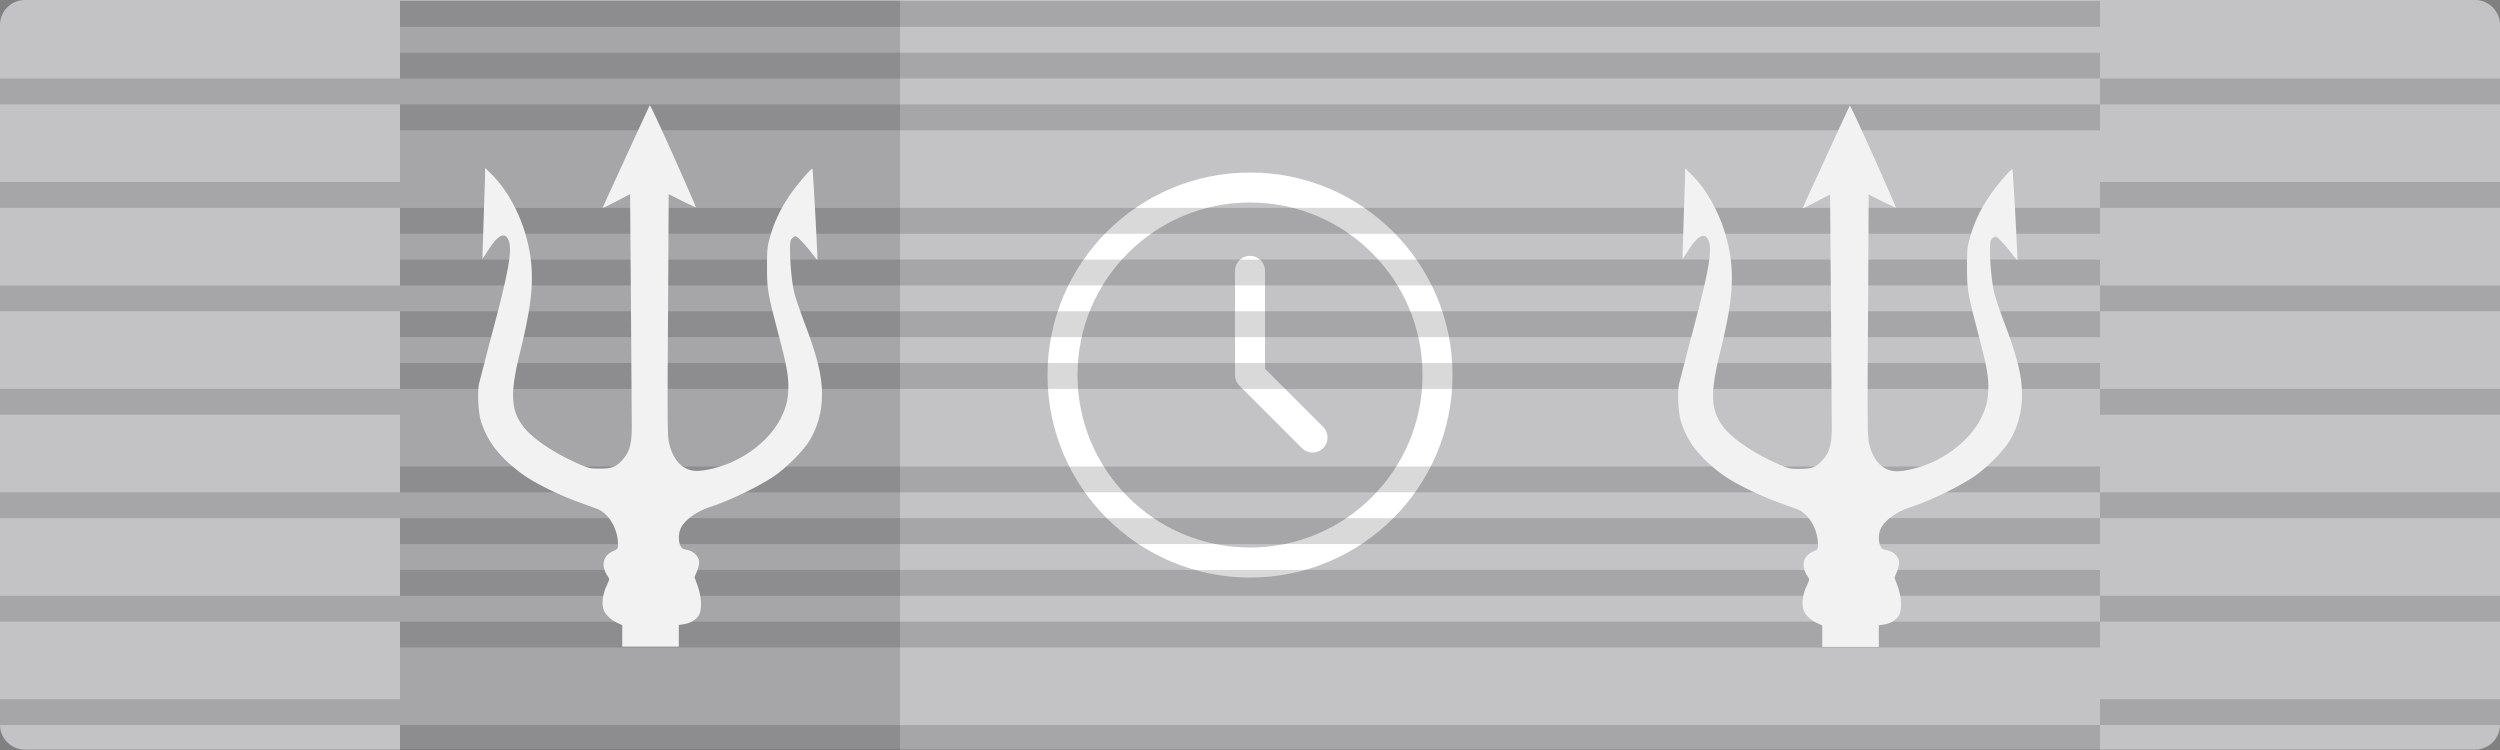 <svg xmlns="http://www.w3.org/2000/svg" xmlns:xlink="http://www.w3.org/1999/xlink" viewBox="0 0 500 150" width="666.667" height="200" xmlns:v="https://vecta.io/nano"><rect x="0" y="0" width="500" height="150" fill="#808080" stroke="none"/><defs><linearGradient id="A" gradientUnits="userSpaceOnUse"><stop offset="0" stop-opacity=".15"/></linearGradient><linearGradient id="B" gradientTransform="translate(-1494,-5826)"><stop offset="0" stop-color="#f2f2f2"/></linearGradient><linearGradient ><stop offset="0" stop-color="#ffc000"/><stop offset=".5" stop-color="#ffdf80"/><stop offset="1" stop-color="#e5ac00"/></linearGradient><linearGradient id="D" x1="0" y1="74.964" x2="500" y2="74.964" gradientUnits="userSpaceOnUse"><stop offset="0" stop-color="#c3c3c6"/></linearGradient><linearGradient xlink:href="#A" id="E" x1="399" y1="321.036" x2="899" y2="321.036"/><linearGradient xlink:href="#A" id="F" x1="399" y1="331.381" x2="899" y2="331.381"/><linearGradient xlink:href="#A" id="G" x1="399" y1="341.726" x2="899" y2="341.726"/><linearGradient xlink:href="#A" id="H" x1="399" y1="372.76" x2="899" y2="372.76"/><linearGradient xlink:href="#A" id="I" x1="399" y1="383.105" x2="899" y2="383.105"/><linearGradient xlink:href="#A" id="J" x1="399" y1="393.45" x2="899" y2="393.45"/><linearGradient xlink:href="#A" id="K" x1="399" y1="424.484" x2="899" y2="424.484"/><linearGradient xlink:href="#A" id="L" x1="399" y1="434.829" x2="899" y2="434.829"/><linearGradient xlink:href="#A" id="M" x1="399" y1="445.174" x2="899" y2="445.174"/><path id="N" d="M479 370.21h340v5.172H479z"/></defs><path d="M5 0h490a5 5 0 0 1 5 4.998V144.93a5 5 0 0 1-5 4.998H5a5 5 0 0 1-5-4.998V4.998A5 5 0 0 1 5 0z" fill="url(#D)"/><g transform="matrix(4.167 0 0 4.167 200 25)" fill="none" stroke="#fff" stroke-linejoin="round" stroke-width="1.44"><circle cx="12" cy="12" r="9"/><path d="M12 7v5l3 3" stroke-linecap="round"/></g><g transform="matrix(1 0 0 1 -399 -245.882)"><g fill-rule="evenodd"><path d="M479 390.899h340v5.173H479z" fill="url(#E)"/><path d="M479 380.554h340v5.173H479z" fill="url(#E)"/><use xlink:href="#N" fill="url(#E)"/><use xlink:href="#N" y="-10.345" fill="url(#F)"/><use xlink:href="#N" y="-20.69" fill="url(#G)"/><path d="M479 339.175h340v5.173H479z" fill="url(#E)"/><path d="M479 328.83h340v5.173H479z" fill="url(#E)"/><use xlink:href="#N" y="-51.724" fill="url(#H)"/><use xlink:href="#N" y="-62.069" fill="url(#I)"/><use xlink:href="#N" y="-72.414" fill="url(#J)"/><path d="M479 287.451h340v5.173H479z" fill="url(#E)"/><path d="M479 277.106h340v5.173H479z" fill="url(#E)"/><use xlink:href="#N" y="-103.448" fill="url(#K)"/><use xlink:href="#N" y="-113.793" fill="url(#L)"/><use xlink:href="#N" y="-124.138" fill="url(#M)"/></g><path fill="url(#E)" d="M479 246h100v150H479z"/><path fill="url(#E)" d="M719 246h100v150H719z"/><g fill-rule="evenodd"><path d="M399 385.727h80v5.172h-80z" fill="url(#E)"/><path d="M399 375.382h80v5.172h-80z" fill="url(#E)"/><path d="M399 365.037h80v5.172h-80z" fill="url(#E)"/><path d="M399 354.692h80v5.173h-80z" fill="url(#E)"/><path d="M399 344.347h80v5.173h-80z" fill="url(#E)"/><path d="M399 334.003h80v5.172h-80z" fill="url(#E)"/><path d="M399 323.658h80v5.172h-80z" fill="url(#E)"/><path d="M399 313.313h80v5.172h-80z" fill="url(#E)"/><path d="M399 302.968h80v5.173h-80z" fill="url(#E)"/><path d="M399 292.623h80v5.173h-80z" fill="url(#E)"/><path d="M399 282.279h80v5.172h-80z" fill="url(#E)"/><path d="M399 271.934h80v5.172h-80z" fill="url(#E)"/><path d="M399 261.589h80v5.172h-80z" fill="url(#E)"/><path d="M399 251.244h80v5.173h-80z" fill="url(#E)"/><path d="M819 385.727h80v5.172h-80z" fill="url(#E)"/><path d="M819 375.382h80v5.172h-80z" fill="url(#E)"/><path d="M819 365.037h80v5.172h-80z" fill="url(#E)"/><path d="M819 354.692h80v5.173h-80z" fill="url(#E)"/><path d="M819 344.347h80v5.173h-80z" fill="url(#E)"/><path d="M819 334.003h80v5.172h-80z" fill="url(#E)"/><path d="M819 323.658h80v5.172h-80z" fill="url(#E)"/><path d="M819 313.313h80v5.172h-80z" fill="url(#E)"/><path d="M819 302.968h80v5.173h-80z" fill="url(#E)"/><path d="M819 292.623h80v5.173h-80z" fill="url(#E)"/><path d="M819 282.279h80v5.172h-80z" fill="url(#E)"/><path d="M819 271.934h80v5.172h-80z" fill="url(#E)"/><path d="M819 261.589h80v5.172h-80z" fill="url(#E)"/><path d="M819 251.244h80v5.173h-80z" fill="url(#E)"/></g></g><g fill="url(#B)"><path d="M135.761 129.319q0-2.427 0-4.332l.976-.148c1.297-.188 2.446-.858 2.999-1.746.7-1.129.611-3.689-.217-5.933l-.612-1.711.508-1.267c.612-1.5.533-2.432-.276-3.275-.538-.552-1.085-.809-2.372-1.085-.977-.217-1.327-2.599-.626-4.142.764-1.667 3.18-3.408 6.006-4.33 3.807-1.253 9.252-3.867 12.462-5.977 2.57-1.697 6.15-5.277 7.388-7.417 1.617-2.782 2.401-5.716 2.401-9.079 0-3.699-.917-7.491-3.471-14.238-.903-2.386-1.835-5.119-2.067-6.07-.473-1.938-.853-5.79-.853-8.606 0-1.608.059-1.938.409-2.293.232-.227.538-.414.706-.414.335 0 1.943 1.681 3.304 3.471.532.721 1.006 1.268 1.055 1.243.089-.113-.873-18.103-.996-18.217-.138-.148-2.185 2.131-3.546 3.931-2.446 3.24-4.054 6.44-5 9.956-.489 1.805-.533 2.338-.533 5.81 0 4.354.118 5.104 2.12 12.767 1.731 6.574 2.131 8.606 2.141 11.027.015 2.412-.365 4.064-1.42 6.234-1.653 3.363-4.967 6.5-9.05 8.546-2.89 1.44-6.697 2.372-8.546 2.111-2.431-.35-4.177-2.402-4.878-5.735-.276-1.297-.305-4.434-.167-25.521l.133-24.046 2.678 1.346c1.484.73 2.722 1.302 2.752 1.267.044-.044-1.973-4.69-4.498-10.321s-4.631-10.154-4.705-10.076c-.108.124-9.162 19.82-9.434 20.506-.049.108 1.174-.464 2.708-1.273l2.781-1.464.168 21.782.167 24.574c.015 3.487-.429 5.183-1.745 6.663-1.361 1.548-2.185 1.884-4.616 1.884-1.988 0-2.141-.03-4.236-.932-4.754-2.062-9.158-5.001-11.008-7.353-2.599-3.319-2.781-6.697-.794-14.77 2.082-8.453 2.673-12.936 2.323-17.507-.518-6.85-3.669-14.05-8.023-18.365l-1.243-1.223v1.134a103.38 103.38 0 0 1-.104 3.487l-.429 13.546c.03.025.562-.754 1.179-1.731 1.864-2.978 3.314-3.698 4.019-2.031.873 2.096.079 6.361-3.916 21.176l-1.967 7.629c-.341 1.849-.124 5.824.394 7.461 1.011 3.151 2.555 5.548 5.262 8.103a32.31 32.31 0 0 0 3.669 2.939c2.461 1.632 6.924 3.802 10.549 5.119l3.728 1.361c2.343.873 4.207 4.024 4.192 7.096 0 .913-.015.947-1.026 1.391-2.002.873-2.431 2.979-.991 5.025.365.558.365.572-.291 1.963-.735 1.588-.981 3.487-.582 4.66.306.962 1.499 2.111 2.737 2.659l1.011.463v4.298h11.313zm-5.124 11.158" vector-effect="non-scaling-stroke"/><path d="M375.761 129.391q0-2.428 0-4.333l.976-.148c1.297-.187 2.446-.858 2.999-1.745.7-1.13.611-3.689-.217-5.933l-.612-1.711.508-1.268c.612-1.499.533-2.431-.276-3.274-.538-.553-1.085-.809-2.372-1.085-.977-.217-1.327-2.599-.626-4.143.764-1.667 3.18-3.407 6.006-4.33 3.807-1.252 9.252-3.866 12.462-5.977 2.57-1.696 6.15-5.276 7.388-7.417 1.617-2.781 2.401-5.715 2.401-9.079 0-3.698-.917-7.491-3.471-14.237-.903-2.387-1.835-5.119-2.067-6.071-.473-1.938-.853-5.789-.853-8.605 0-1.608.059-1.938.409-2.293.232-.227.538-.415.706-.415.335 0 1.943 1.682 3.304 3.472.532.72 1.006 1.268 1.055 1.243.089-.114-.873-18.104-.996-18.217-.138-.148-2.185 2.13-3.546 3.93-2.446 3.24-4.054 6.441-5 9.957-.489 1.805-.533 2.338-.533 5.809 0 4.355.118 5.104 2.12 12.768 1.731 6.574 2.131 8.606 2.141 11.027.015 2.412-.365 4.064-1.42 6.233-1.653 3.364-4.967 6.5-9.05 8.547-2.89 1.44-6.697 2.372-8.546 2.111-2.431-.351-4.177-2.402-4.878-5.736-.276-1.297-.305-4.433-.167-25.521l.133-24.046 2.678 1.347c1.484.729 2.722 1.301 2.752 1.267.044-.044-1.973-4.69-4.498-10.322-2.52-5.627-4.631-10.154-4.705-10.075-.108.123-9.162 19.82-9.434 20.505-.049.109 1.174-.463 2.708-1.272l2.781-1.465.168 21.783.167 24.574c.015 3.486-.429 5.183-1.745 6.662-1.361 1.549-2.185 1.884-4.616 1.884-1.988 0-2.141-.029-4.236-.932-4.754-2.061-9.158-5-11.008-7.353-2.599-3.319-2.781-6.697-.794-14.77 2.082-8.452 2.673-12.935 2.323-17.507-.518-6.85-3.669-14.05-8.023-18.365l-1.243-1.223v1.135c0 .611-.045 2.184-.104 3.486l-.429 13.547c.03.025.562-.754 1.179-1.731 1.864-2.979 3.314-3.699 4.019-2.032.873 2.096.079 6.362-3.916 21.176l-1.967 7.629c-.341 1.85-.124 5.825.394 7.462 1.011 3.151 2.555 5.548 5.262 8.102a32.43 32.43 0 0 0 3.669 2.94c2.461 1.632 6.924 3.802 10.549 5.118l3.728 1.362c2.343.872 4.207 4.024 4.192 7.096 0 .912-.015.947-1.026 1.391-2.002.873-2.431 2.978-.991 5.025.365.557.365.572-.291 1.963-.735 1.588-.981 3.486-.582 4.66.306.962 1.499 2.111 2.737 2.658l1.011.464v4.298h11.313zm-5.124 11.157" vector-effect="non-scaling-stroke"/></g></svg>